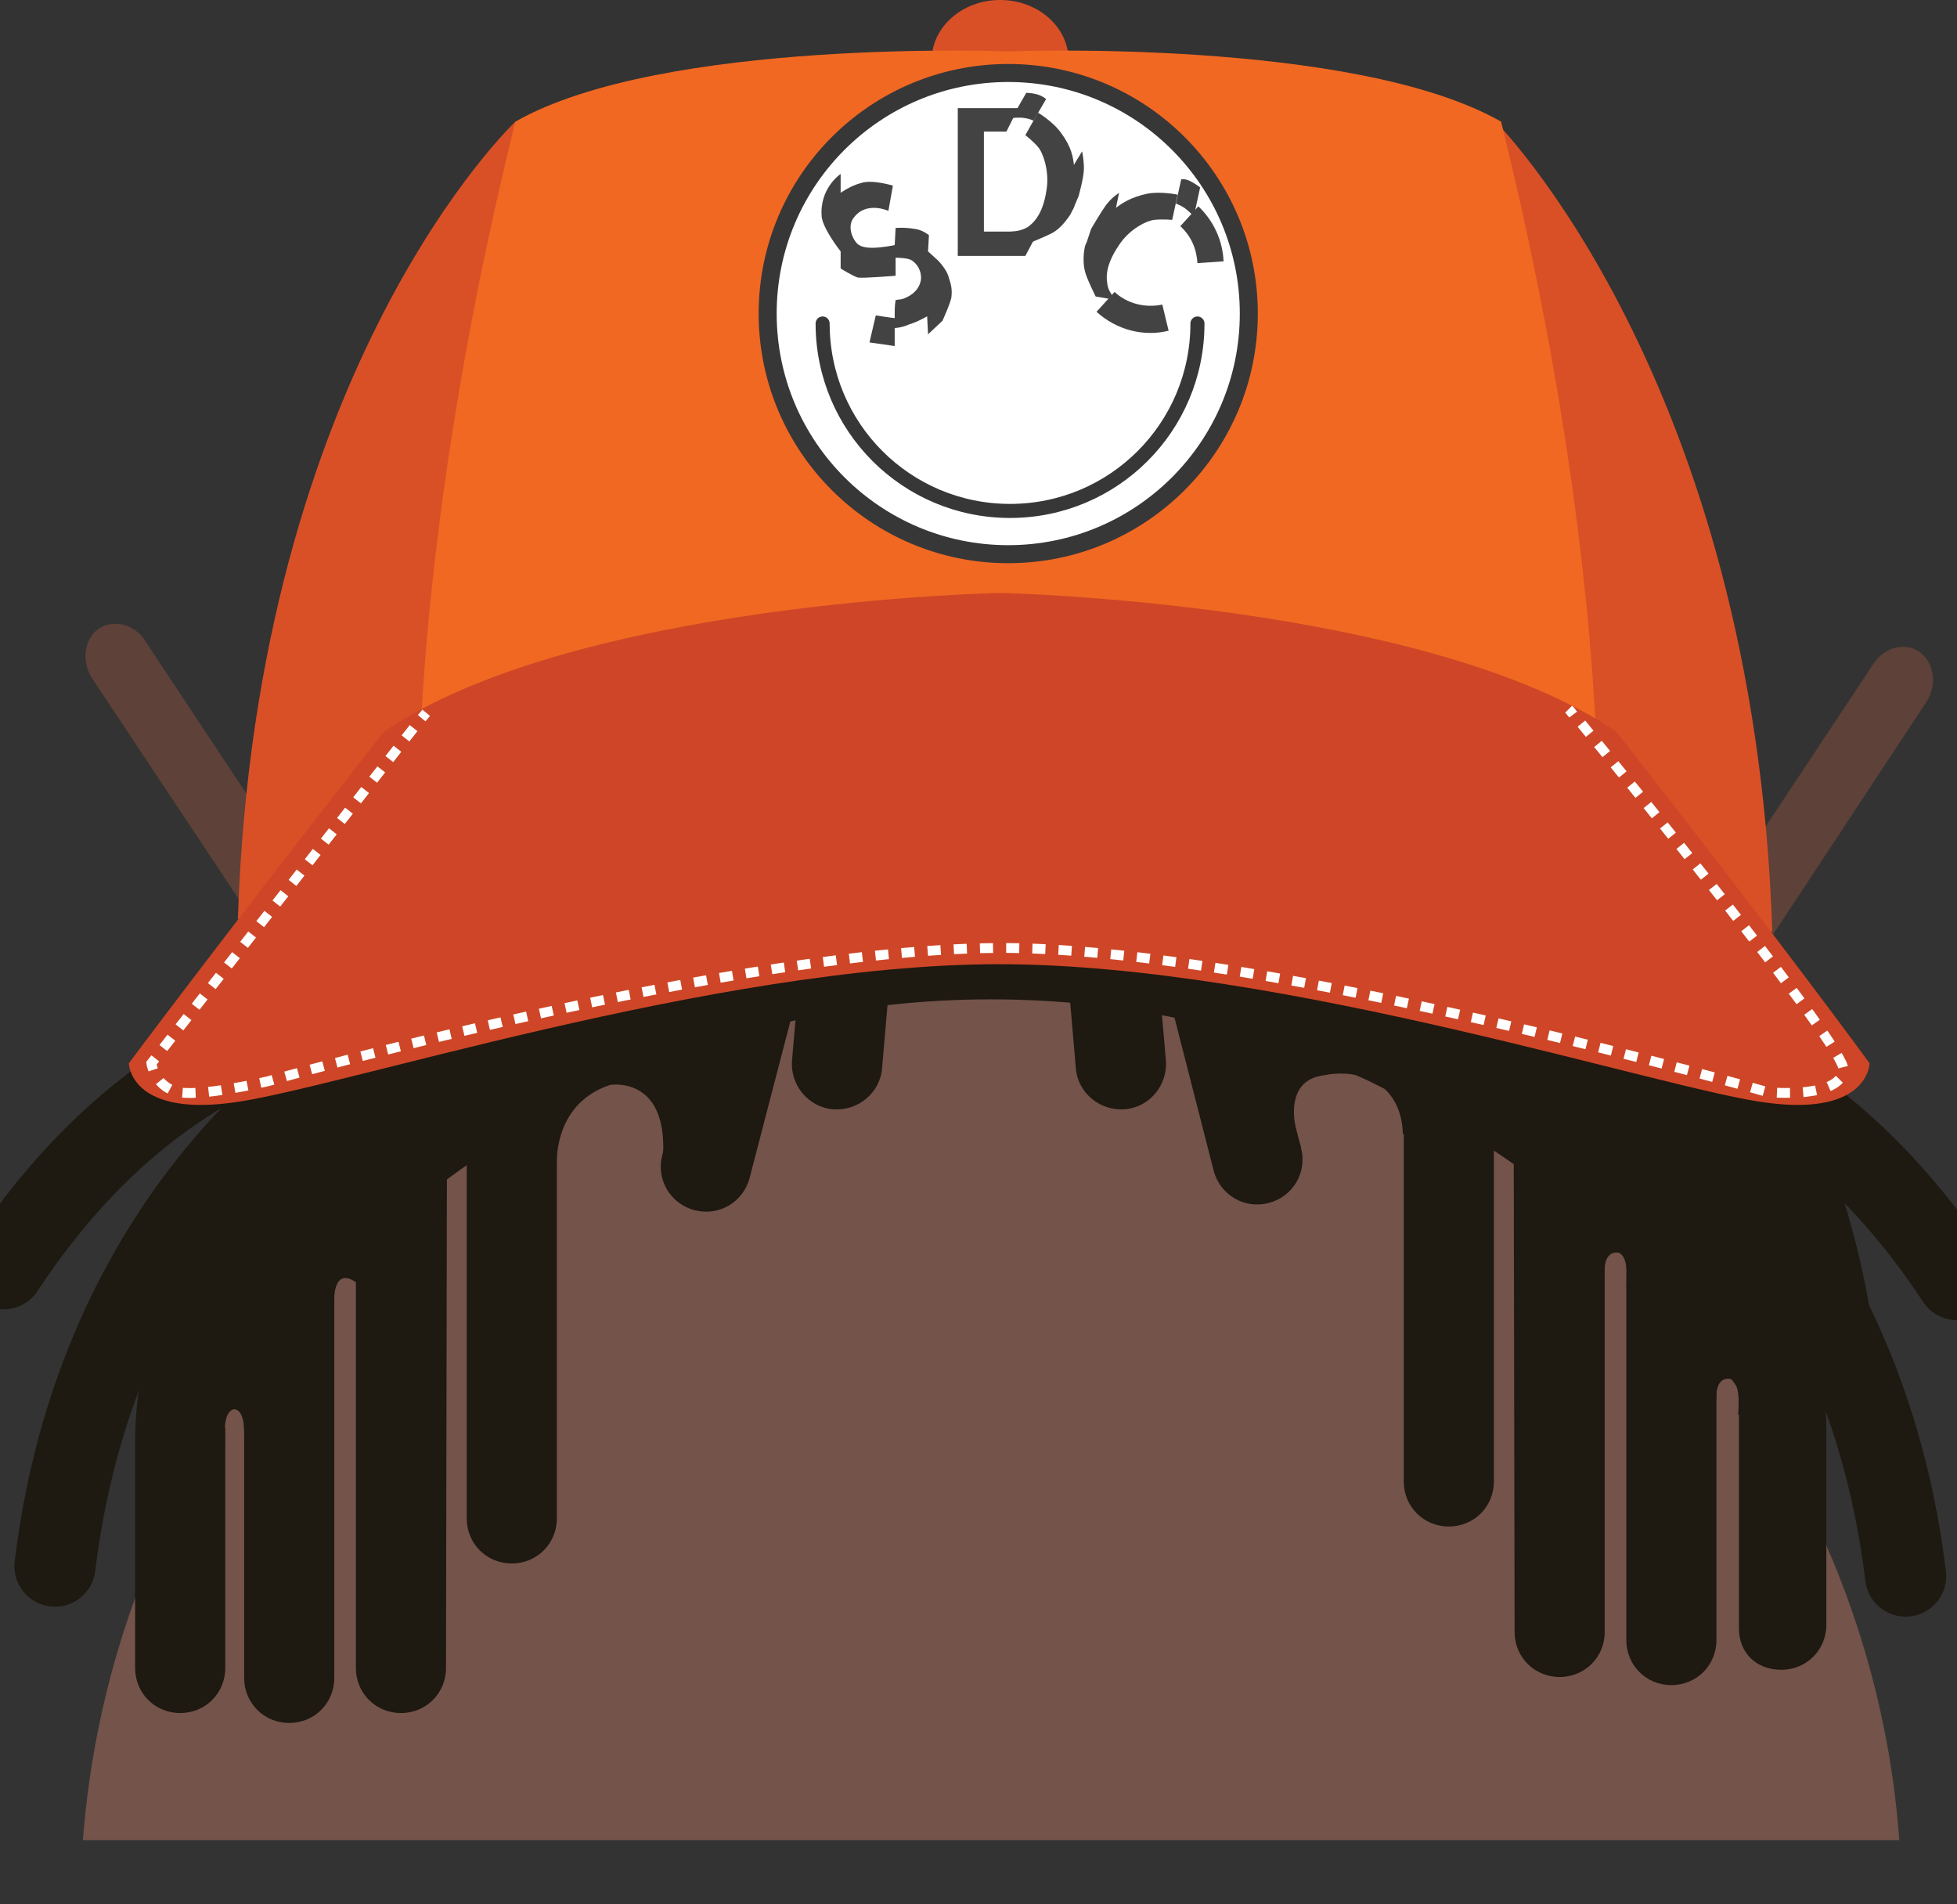 <?xml version="1.0" encoding="utf-8"?>
<!-- Generator: Adobe Illustrator 19.1.0, SVG Export Plug-In . SVG Version: 6.00 Build 0)  -->
<svg version="1.1" id="Layer_1" xmlns="http://www.w3.org/2000/svg" xmlns:xlink="http://www.w3.org/1999/xlink" x="0px" y="0px"
	 viewBox="49 -45.3 217.2 211.3" enable-background="new 49 -45.3 217.2 211.3" xml:space="preserve">
<rect x="49" y="-45.3" width="217.2" height="211.3" fill="#333333" stroke="none"/>
<path fill="none" stroke="#1E1911" stroke-width="9" stroke-linecap="round" stroke-miterlimit="10" d="M90.3,69.9
	c0,0-30,15.8-35.2,58.6"/>
<path fill="none" stroke="#1E1911" stroke-width="9" stroke-linecap="round" stroke-miterlimit="10" d="M110.2,67.4
	c0,0-35.4-10.5-60.8,28.1"/>
<path fill="none" stroke="#1E1911" stroke-width="9" stroke-linecap="round" stroke-miterlimit="10" d="M152.9,67.5
	c0,0-8.1-26.9-47.4-44.6"/>
<path fill="none" stroke="#1E1911" stroke-width="9" stroke-linecap="round" stroke-miterlimit="10" d="M217.6,47
	c0,0,30,15.8,35.2,58.6"/>
<path fill="none" stroke="#1E1911" stroke-width="9" stroke-linecap="round" stroke-miterlimit="10" d="M158.6,46.1
	c0,0,23-27.8,65.9-32.2"/>
<path fill="none" stroke="#1E1911" stroke-width="9" stroke-linecap="round" stroke-miterlimit="10" d="M155,44.6
	c0,0,8.1-26.9,47.4-44.6"/>
<rect x="124.1" y="32.1" fill="#1E1911" width="67.4" height="37.1"/>
<path fill="none" stroke="#1E1911" stroke-width="9" stroke-linecap="round" stroke-miterlimit="10" d="M225.3,71
	c0,0,30,15.8,35.2,58.6"/>
<path fill="none" stroke="#1E1911" stroke-width="9" stroke-linecap="round" stroke-miterlimit="10" d="M205.4,68.6
	c0,0,35.4-10.5,60.8,28.1"/>
<path fill="#1E1911" d="M124.1,111.7c0-14.2-11.1-25.8-24.8-25.8s-24.8,11.6-24.8,25.8v25.7l49.6,1.4V111.7z"/>
<path fill="#1E1911" d="M148.9,85.2c0-14.2-11.1-25.8-24.8-25.8S99.3,70.9,99.3,85.2v25.7l49.6,1.4
	C148.9,112.3,148.9,85.2,148.9,85.2z"/>
<path fill="#1E1911" d="M114.4,56.8c0-14.2-14.8,15.4-27.7,15.4c-12.9,0-22.7,28-22.7,42.3v35.2l46.9-8.1L114.4,56.8z"/>
<path fill="#1E1911" d="M191.2,90.1c0-14.2,11.1-25.8,24.8-25.8s24.8,11.5,24.8,25.8v25.7l-49.6,1.4L191.2,90.1L191.2,90.1z"/>
<path fill="#1E1911" d="M166.4,63.5c0-14.2,11.1-25.8,24.8-25.8S216,49.2,216,63.5v25.7l-49.6,1.4V63.5z"/>
<path fill="#1E1911" d="M204.9,113c0-14.2,10.5-25.8,23.4-25.8s23.4,11.5,23.4,25.8v35.2l-46.9-8.1V113H204.9z"/>
<path fill="#FFFFFF" d="M114.4,118.3c-5.2,0-9.4-4.5-9.4-10.1s4.2-10.1,9.4-10.1c5.2,0,9.3,4.5,9.3,10.1
	C123.8,113.8,119.6,118.3,114.4,118.3"/>
<path fill="#FFFFFF" d="M200,118.6c-5.3,0-9.6-4.7-9.6-10.4c0-5.8,4.3-10.4,9.6-10.4s9.6,4.7,9.6,10.4
	C209.7,113.9,205.3,118.6,200,118.6"/>
<path fill="#73534A" d="M206.8,77.6c29.6,15.9,50.4,46.1,53,81.3H58.2c2.7-35.2,23.4-65.5,53-81.3l6-3c12.8-5.8,26.9-9,41.8-9
	s29.1,3.2,41.8,9L206.8,77.6"/>
<path fill="#1E1911" d="M74,113.1v26.7c0,2.8-2.2,5-5,5s-5-2.2-5-5v-8.3C64,131.6,69.5,118.3,74,113.1"/>
<path fill="#1E1911" d="M76.1,108.8v32.1c0,2.8,2.2,5,5,5s5-2.2,5-5V98.7c0,0,0-3.4,2.4-1.7c0,0,7-18.4-10.9,7.8"/>
<path fill="#1E1911" d="M110.8,72.9v50.3c0,2.8-2.2,5-5,5c-2.8,0-5-2.2-5-5V84"/>
<path fill="#1E1911" d="M141.6,49.3l-9.4,36.1c-0.7,2.7-3.4,4.3-6.1,3.6c-2.7-0.7-4.3-3.4-3.6-6.1l9.8-38"/>
<path fill="#1E1911" d="M150.1,36l-3.2,37.2c-0.2,2.8-2.7,4.8-5.4,4.6c-2.8-0.2-4.8-2.7-4.6-5.4l3.4-39.1"/>
<path fill="#1E1911" d="M165.2,36l3.2,37.2c0.2,2.8,2.7,4.8,5.4,4.6c2.8-0.2,4.8-2.7,4.6-5.4L175,33.3"/>
<path fill="#1E1911" d="M184.7,48.6l8.7,33.5c0.7,2.7-0.9,5.4-3.6,6.1c-2.7,0.7-5.4-0.9-6.1-3.6l-8.3-32.4"/>
<path fill="#1E1911" d="M88.5,94.5v45.3c0,2.8,2.2,5,5,5s5-2.2,5-5l0.1-54.9c0,0,0.6-2.6,2.2-1c1.6,1.6,10-5,10-5
	s-11.1-3.6-19.7,9.6C91.2,88.6,88.5,89.8,88.5,94.5"/>
<path fill="#1E1911" d="M242,108.7v26.7c0,2.8,2,4.6,4.7,4.6c2.8,0,5-2.2,5-5v-8.3C251.7,126.7,251.7,113.8,242,108.7"/>
<path fill="#1E1911" d="M229.5,92.5v44.2c0,2.8,2.2,5,5,5s5-2.2,5-5v-32"/>
<path fill="#1E1911" d="M204.8,74.9v44.2c0,2.8,2.2,5,5,5s5-2.2,5-5V79.9"/>
<path fill="#1E1911" d="M217,80.9l0.1,54.9c0,2.8,2.2,5,5,5s5-2.2,5-5V90.5"/>
<path fill="#5E4138" d="M235.1,61.3l21.8-32.9c1.2-1.9,3.6-2.5,5.2-1.3s1.9,3.6,0.7,5.5l-20.9,31.7l-5.9,8.4"/>
<path fill="#1E1911" d="M74,114.6c0,0-0.4-3.1,0.9-3.5c0,0,1.2-0.3,1.2,2.6l2.1-2.7v-6.1c0,0-11.6,10.6-14.2,27.6"/>
<path fill="#5E4138" d="M86.9,58.7L65.1,25.8c-1.2-1.9-3.6-2.4-5.2-1.3c-1.6,1.2-1.9,3.7-0.6,5.6l21,31.6l5.5,8.6L86.9,58.7z"/>
<path fill="#1E1911" d="M227.1,96.2c0,0-0.3-2.6,1.4-2.5c0,0,1.4-0.1,1,4l3.4-2.1l-2.4-6.9l-5-0.5L227.1,96.2z"/>
<path fill="#1E1911" d="M239.5,110.2c0,0-0.3-2.6,1.4-2.5c0,0,1.4-0.1,1,4l3.4-2.1l-2.4-6.9l-5-0.5L239.5,110.2z"/>
<path fill="#1E1911" d="M132,73.3l-5.7-14.5l-19.2,9.3v17.7l3.7-1.4c0,0-0.7-7.1,5.9-9.3c0,0-1.9-0.6,0,0c0,0,6.3-1.1,5.9,7.7
	L132,73.3z"/>
<path fill="#1E1911" d="M211.4,72.2l-5.7-14.5L186.5,67v17.7l6.9-2.7c0,0-3-7.4,2.7-8c0,0,2.5-0.6,5,0.5c0,0,3.5,1.2,3.6,6.1
	L211.4,72.2z"/>
<path fill="#D95027" d="M214.8-32c0,0,28.9,28.6,30.9,90.1c-17-3.2-20.2-8-20.2-8l-16.8-80.2L214.8-32z"/>
<path fill="#D95027" d="M106.2-31.8c0,0-28.8,27.1-30.8,88.5c17-3.2,20.1-6.4,20.1-6.4l16.8-80.2L106.2-31.8z"/>
<path fill="#D95027" d="M167.6-38.6c0-3.7-3.4-6.7-7.6-6.7s-7.6,3-7.6,6.7"/>
<path fill="#F16822" d="M106.2-31.8c16.3-9.3,54.7-7.8,54.7-7.8s38.4-1.5,54.7,7.8c12.5,50.5,10.7,82.2,10.7,82.2l-65.4,0.7
	l-65.4-0.7C95.5,50.4,93.7,18.7,106.2-31.8"/>
<path fill="#CE4627" d="M91.6,35.9C112.9,21.4,160,20.5,160,20.5s47.1,1,68.4,15.4c19.1,24.4,28.1,36.8,28.1,36.8s-0.1,5.8-11.2,4.4
	c-11.1-1.3-53.8-15.4-85.4-15.4S85.6,75.8,74.5,77.1c-11.1,1.4-11.2-4.4-11.2-4.4S72.5,60.3,91.6,35.9"/>
<line fill="none" stroke="#FFFFFF" stroke-width="1.089" stroke-miterlimit="10" x1="96.3" y1="33.8" x2="95.8" y2="34.4"/>
<path fill="none" stroke="#FFFFFF" stroke-width="1.089" stroke-miterlimit="10" stroke-dasharray="1.454,1.454" d="M94.9,35.5
	L65.8,72.7c0,0,0.3,2.3,2.6,3.1c2.3,0.8,10.3-1.1,10.3-1.1s52.6-15,82.2-14.8c29.7,0.3,84.3,16,84.3,16s8.1,0.8,8.4-2.5
	c0.2-2.5-24.4-32.7-29.5-38.9"/>
<path fill="none" stroke="#FFFFFF" stroke-width="1.089" stroke-miterlimit="10" d="M223.6,34c-0.3-0.4-0.5-0.6-0.5-0.6"/>
<circle fill="#FFFFFF" stroke="#383738" stroke-width="2" stroke-miterlimit="10" cx="160.9" cy="-10.5" r="26.7"/>
<path fill="none" stroke="#383738" stroke-width="1.56" stroke-linecap="round" stroke-miterlimit="10" d="M181.9-9.4
	c0,11.5-9.3,20.8-20.8,20.8s-20.8-9.3-20.8-20.8"/>
<path fill="#444344" d="M142.3-15.5v-1.9c0,0-1.9-2.4-2.1-3.8c-0.3-3.2,2.1-4.8,2.1-4.8v2.1c0,0,1.1-0.8,2.3-1.1
	c1.2-0.4,3.5,0.3,3.5,0.3l-0.5,2.8c0,0-2.4-1.1-3.8,0.7c-0.7,0.8-0.4,2.1,0.3,2.9c0.2,0.2,0.6,0.5,1.7,0.5s2.5-0.3,2.5-0.3l0.1-1.9
	c0,0,0.9-0.1,2.1,0.1c0.9,0.1,1.6,0.7,1.6,0.7l-0.1,1.8l1.1,1c0,0,1,1,1.2,1.9c0.2,0.6,0.4,1.2,0.3,2.1c0,0.5-1,2.7-1,2.7L152-8.2
	l-0.1-2c0,0-1,0.6-2,0.9c-0.9,0.4-1.6,0.4-1.6,0.4v2l-2.8-0.4l0.7-3c0,0,1.9,0.3,2.1,0.3c0-1,0-1.4,0.1-2c0.4-0.1,0.6,0,1.2-0.3
	c1.1-0.5,1.5-1.3,1.6-1.9c0.1-0.6-0.1-1.6-1-2.2c-0.4-0.3-1.8-0.3-1.8-0.3v2c0,0-3.6,0.3-4.2,0.2C143.6-14.7,142.3-15.5,142.3-15.5"
	/>
<g>
	<polygon fill="#444344" points="162,-33.3 160.7,-30.7 158.2,-30.7 158.2,-19.6 161.8,-19.6 163.7,-18.6 162.8,-16.9 155.3,-16.9 
		155.3,-33.3 	"/>
	<path fill="#444344" d="M162.8-30.3l1.4-2.5c0,0,1.7,1,2.6,2.3c1.1,1.5,1.3,2.6,1.4,3.6c0.1,1,0.1,4.6-0.4,5.4
		c-0.6,0.9-1.3,1.7-2.1,2.1c-0.8,0.4-2.5,1.1-2.5,1.1l-2-1.3c0,0,1.2,0,2-0.6c0.9-0.7,1.7-1.9,2-4.4c0.2-1.8-0.4-3.7-1-4.4
		C163.7-29.6,162.8-30.3,162.8-30.3"/>
	<path fill="#444344" d="M162.9-35c0,0,0.6,0,1.3,0.2c0.6,0.2,0.9,0.5,0.9,0.5l-1.4,2.4c0,0-0.3-0.2-1-0.3c-0.5-0.1-1.4,0-1.4,0
		L162.9-35z"/>
	<path fill="#444344" d="M167.8-26.3c0-0.1,1.3-2.2,1.3-2.2s0.2,0.9,0.2,1.9s-0.6,3.1-0.6,3.1s-0.4,0.9-0.5,1.2
		c-0.2,0.6-1.5,2.1-1.5,2.1L167.8-26.3z"/>
</g>
<g>
	<g>
		<path fill="#444344" d="M179.1-20.9l0.6-2.8c0,0-1.9-0.4-3.4-0.1c-1.8,0.4-2.7,1-3.5,1.6c-0.8,0.7-3.2,3.3-3.4,4.3
			c-0.2,1-0.2,2.1,0.1,3c0.3,0.9,1.1,2.5,1.1,2.5l2.3,0.4c0,0-0.9-0.8-1-1.8c-0.2-1.1,0-2.5,1.5-4.6c1.1-1.5,2.8-2.4,3.7-2.5
			C178-21,179.1-20.9,179.1-20.9"/>
	</g>
	<g>
		<path fill="#444344" d="M182.2-24.5c0,0-0.5-0.4-1.1-0.7c-0.6-0.3-1-0.2-1-0.2l-0.6,2.7c0,0,0.4,0.1,1,0.5c0.4,0.3,1,0.9,1,0.9
			L182.2-24.5z"/>
	</g>
	<g>
		<path fill="#444344" d="M172.7-21.4c0-0.1,0.5-2.5,0.5-2.5s-0.8,0.5-1.4,1.3c-0.6,0.8-1.7,2.7-1.7,2.7s-0.3,0.9-0.4,1.2
			c-0.2,0.6-0.3,2.6-0.3,2.6L172.7-21.4z"/>
	</g>
	<g>
		<path fill="#444344" d="M181.9-16.1c-0.1-1.6-0.7-3-1.9-4.1l2-2.2c1.7,1.6,2.7,3.8,2.8,6.1L181.9-16.1z"/>
	</g>
	<g>
		<path fill="#444344" d="M170.7-10.7l2-2.2c1.4,1.3,3.4,1.8,5.3,1.4l0.7,2.9C175.9-7.9,172.9-8.7,170.7-10.7z"/>
	</g>
</g>
</svg>
